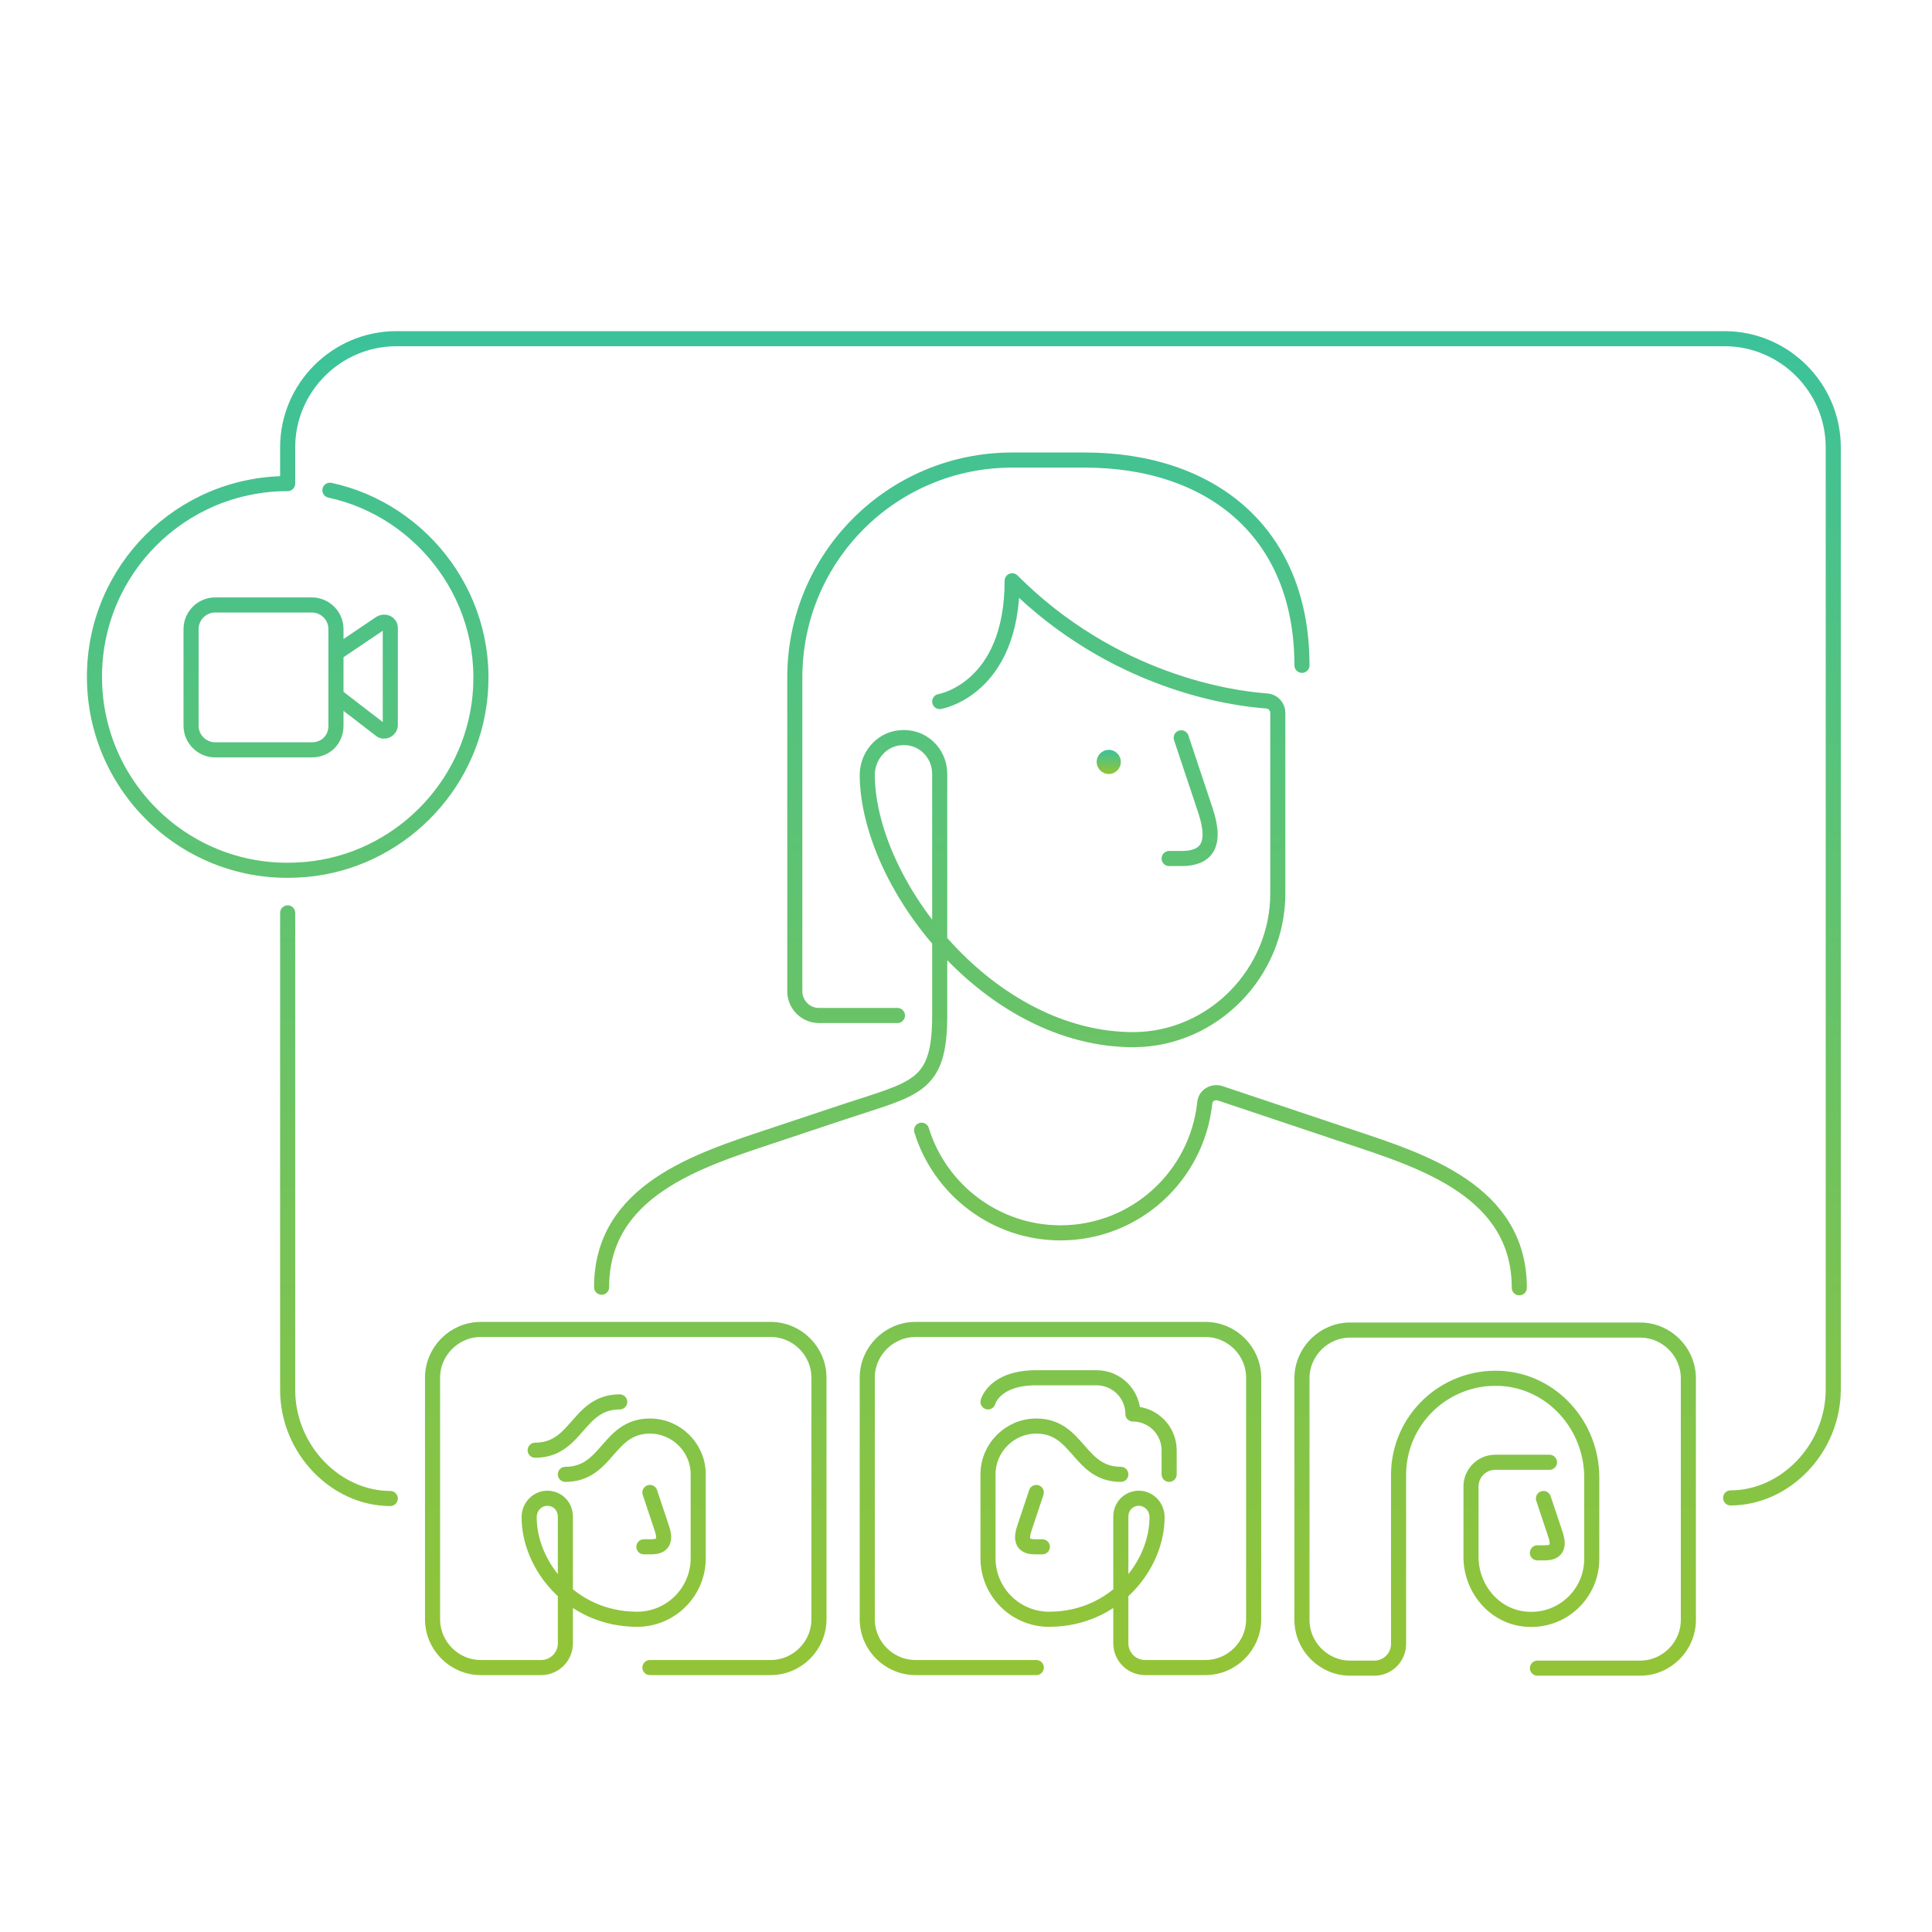 <svg width="320" height="320" viewBox="0 0 320 320" fill="none" xmlns="http://www.w3.org/2000/svg">
<path d="M64.644 248.199C55.645 248.199 47.645 240.099 47.645 230.199V151.199M54.645 81.199C70.044 84.499 81.745 99.499 79.344 116.699C77.245 131.699 64.544 143.399 49.344 144.099C30.945 145.099 15.645 130.399 15.645 112.099C15.645 94.399 29.945 80.099 47.645 80.099V74.099C47.645 64.199 55.745 56.099 65.644 56.099H285.645C295.545 56.099 303.645 64.199 303.645 74.099V230.099C303.645 239.999 295.645 248.099 286.645 248.099M107.645 276.199H127.645C132.045 276.199 135.645 272.599 135.645 268.199V228.199C135.645 223.799 132.045 220.199 127.645 220.199H79.644C75.245 220.199 71.644 223.799 71.644 228.199V268.199C71.644 272.599 75.245 276.199 79.644 276.199H89.644C91.844 276.199 93.644 274.399 93.644 272.199V251.199C93.644 249.299 92.044 247.899 90.144 248.199C88.644 248.499 87.644 249.799 87.644 251.299C87.644 259.199 94.544 268.099 105.345 268.199C111.045 268.299 115.645 263.699 115.645 258.099V244.199C115.645 239.799 112.045 236.199 107.645 236.199C100.645 236.199 100.645 244.199 93.644 244.199M107.645 247.199C107.645 247.199 108.645 250.199 109.645 253.199C110.645 256.199 108.645 256.199 107.645 256.199H106.645M102.645 232.199C95.644 232.199 95.644 240.199 88.644 240.199M171.645 276.199H151.645C147.245 276.199 143.645 272.599 143.645 268.199V228.199C143.645 223.799 147.245 220.199 151.645 220.199H199.645C204.045 220.199 207.645 223.799 207.645 228.199V268.199C207.645 272.599 204.045 276.199 199.645 276.199H189.645C187.445 276.199 185.645 274.399 185.645 272.199V251.199C185.645 249.299 187.245 247.899 189.145 248.199C190.645 248.499 191.645 249.799 191.645 251.299C191.645 259.199 184.745 268.099 173.945 268.199C168.245 268.299 163.645 263.699 163.645 258.099V244.199C163.645 239.799 167.245 236.199 171.645 236.199C178.645 236.199 178.645 244.199 185.645 244.199M171.645 247.199C171.645 247.199 170.645 250.199 169.645 253.199C168.645 256.199 170.645 256.199 171.645 256.199H172.645M163.645 232.199C163.645 232.199 164.645 228.199 171.645 228.199H181.645C184.945 228.199 187.645 230.899 187.645 234.199C190.945 234.199 193.645 236.899 193.645 240.199V244.199M255.645 248.199C255.645 248.199 256.645 251.199 257.645 254.199C258.645 257.199 256.645 257.199 255.645 257.199H254.645M256.645 242.199H247.645C245.445 242.199 243.645 243.999 243.645 246.199V257.899C243.645 263.199 247.645 267.899 252.945 268.199C258.745 268.599 263.645 263.999 263.645 258.199V244.699C263.645 236.099 257.045 228.699 248.445 228.299C239.245 227.899 231.645 235.199 231.645 244.299V272.299C231.645 274.499 229.845 276.299 227.645 276.299H223.645C219.245 276.299 215.645 272.699 215.645 268.299V228.299C215.645 223.899 219.245 220.299 223.645 220.299H271.645C276.045 220.299 279.645 223.899 279.645 228.299V268.299C279.645 272.699 276.045 276.299 271.645 276.299H254.645M195.645 122.199L199.645 134.199C201.645 140.199 199.645 142.199 195.645 142.199H193.645M155.645 116.199C155.645 116.199 167.645 114.199 167.645 96.199C184.345 112.899 203.845 115.699 209.845 116.099C210.845 116.199 211.645 116.999 211.645 118.099V147.999C211.645 161.099 200.945 172.099 187.845 172.199C163.945 172.299 143.945 146.699 143.645 128.599C143.545 125.399 145.845 122.499 149.045 122.199C152.645 121.799 155.645 124.599 155.645 128.199C155.645 128.199 155.645 156.199 155.645 168.199C155.645 180.199 151.645 180.199 139.645 184.199C127.645 188.199 139.645 184.199 127.645 188.199C115.645 192.199 99.644 197.199 99.644 213.199M148.645 168.199H135.645C133.445 168.199 131.645 166.399 131.645 164.199V112.199C131.645 92.299 147.745 76.199 167.645 76.199H179.645C200.645 76.199 215.645 88.199 215.645 110.199M152.645 187.199C155.645 196.999 164.845 204.199 175.645 204.199C188.045 204.199 198.245 194.799 199.545 182.699C199.645 181.399 200.945 180.699 202.145 181.099L223.645 188.299C235.645 192.299 251.645 197.299 251.645 213.299M55.645 108.199L63.044 103.199C63.745 102.799 64.644 103.199 64.644 103.999V120.099C64.644 120.899 63.645 121.399 63.044 120.899L55.645 115.199V108.199ZM51.645 124.199H35.645C33.444 124.199 31.645 122.399 31.645 120.199V104.199C31.645 101.999 33.444 100.199 35.645 100.199H51.645C53.844 100.199 55.645 101.999 55.645 104.199V120.199C55.645 122.499 53.944 124.199 51.645 124.199Z" stroke="url(#paint0_linear_244_50)" stroke-width="2.5" stroke-miterlimit="10" stroke-linecap="round" stroke-linejoin="round"/>
<path d="M183.645 128.199C184.749 128.199 185.645 127.304 185.645 126.199C185.645 125.094 184.749 124.199 183.645 124.199C182.54 124.199 181.645 125.094 181.645 126.199C181.645 127.304 182.54 128.199 183.645 128.199Z" fill="url(#paint1_linear_244_50)"/>
<defs>
<linearGradient id="paint0_linear_244_50" x1="159.645" y1="56.099" x2="159.645" y2="276.299" gradientUnits="userSpaceOnUse">
<stop stop-color="#3CC29A"/>
<stop offset="1" stop-color="#93C437"/>
</linearGradient>
<linearGradient id="paint1_linear_244_50" x1="183.645" y1="124.199" x2="183.645" y2="128.199" gradientUnits="userSpaceOnUse">
<stop stop-color="#3CC29A"/>
<stop offset="1" stop-color="#93C437"/>
</linearGradient>
</defs>
</svg>
